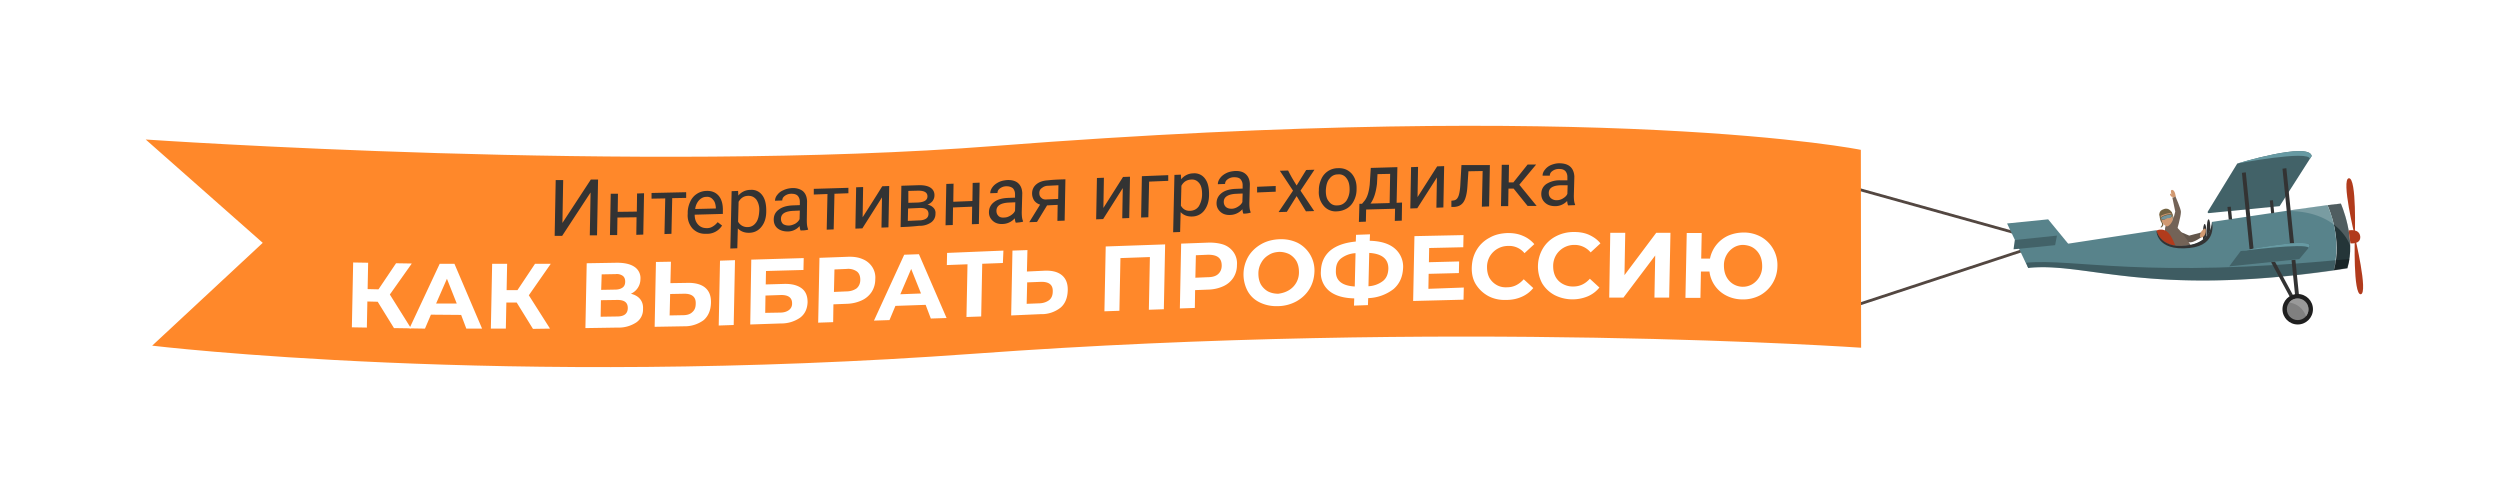 <svg xmlns="http://www.w3.org/2000/svg" id="B8" x="0" y="0" version="1.1" viewBox="0 0 967.7 186.8" xml:space="preserve"><style>.st2{fill:#333}.st3{fill:#fff}.st5{fill:#736357}.st6{fill:#b13b1c}.st7{fill:#58838b}.st9{fill:#426268}.st14{fill:#679aa3}.st16{fill:#d19971}.st17{fill:#736342}</style><path fill="none" stroke="#534741" stroke-miterlimit="10" stroke-width="1.1" d="M713.4 71.6l79.4 22.1-79.4 26.1"/><path fill="#ff882a" d="M720.3 58s-98-19.9-335.3-1.5C248 67.2 56.4 54 56.4 54l45.3 40-42.8 39.8s136.2 16.4 318.4 3.1c183.3-13.4 343.1-2.3 343.1-2.3l-.1-76.6z"/><path d="M228.7 69.5h2.8l-.4 21.6h-2.8l.3-16.6-11 16.8h-2.9l.4-21.6h2.9l-.3 16.6 11-16.8zM249 90.8l-2.7.1.1-6.8-7.4.1-.1 6.8h-2.8l.3-16h2.8l-.1 7 7.4-.1.1-7 2.7-.1-.3 16zM265.6 76.6l-5.4.1-.3 13.8-2.7.1.3-13.8-5.3.1v-2.2l13.4-.3v2.2zM273.4 90.5c-2.2.1-3.9-.6-5.3-2a7.6 7.6 0 01-1.9-5.7v-.5c0-1.6.4-3 1-4.3a7 7 0 016.2-4.1c2.1-.1 3.7.6 4.8 1.9 1.1 1.3 1.7 3.3 1.6 5.9v1.1l-10.9.3c0 1.6.4 2.8 1.3 3.8s2 1.4 3.3 1.4a4 4 0 002.5-.7c.7-.4 1.3-1 1.8-1.6l1.7 1.3a6.8 6.8 0 01-6.1 3.2zm0-14.3c-1.1 0-2 .5-2.8 1.3a6 6 0 00-1.5 3.4l8-.2v-.2c-.1-1.4-.4-2.5-1.1-3.2a2.8 2.8 0 00-2.6-1.1zM296.6 81.8c0 2.4-.6 4.4-1.8 5.9a5.9 5.9 0 01-4.6 2.4c-1.9.1-3.5-.5-4.6-1.7l-.2 7.7-2.7.1.5-22.2 2.5-.1.1 1.8a6 6 0 014.7-2.2 5 5 0 014.5 2c1.1 1.4 1.6 3.4 1.6 6v.3zm-2.7-.2a7 7 0 00-1.1-4.3c-.8-1-1.8-1.5-3.1-1.5-1.7 0-2.9.8-3.8 2.3l-.2 7.7a4 4 0 003.7 2.1c1.3 0 2.4-.6 3.2-1.7.8-1 1.2-2.6 1.3-4.6zM309.9 89.2c-.2-.3-.3-.9-.4-1.7a6 6 0 01-4.6 2.1c-1.6 0-2.9-.4-3.9-1.2s-1.5-2-1.5-3.4c0-1.7.7-3 2-3.9 1.3-1 3.1-1.5 5.4-1.6l2.7-.1v-1.3c0-1-.3-1.7-.8-2.3-.6-.6-1.4-.8-2.5-.8-1 0-1.8.3-2.5.8s-1 1.1-1 1.8l-2.8.1c0-.8.3-1.6.9-2.3.6-.8 1.4-1.4 2.4-1.8 1-.5 2.1-.7 3.2-.8 1.8-.1 3.3.4 4.3 1.2 1 .9 1.5 2.1 1.6 3.8l-.1 7.4c0 1.5.1 2.6.5 3.5v.2c-1.2.3-1.8.3-2.9.3zm-4.6-1.9c.9 0 1.7-.3 2.5-.7.8-.5 1.4-1.1 1.7-1.8l.1-3.3-2.2.1c-3.4.1-5.1 1.1-5.1 3.1 0 .9.3 1.5.8 2 .6.4 1.3.6 2.2.6zM328.4 74.8l-5.4.2-.3 13.8-2.7.1.3-13.8-5.3.2v-2.2l13.4-.4v2.1zM341.5 72.1l2.7-.1-.3 16-2.7.1.2-11.7-7.6 12-2.7.1.3-16 2.7-.1-.2 11.7a796 796 0 007.6-12zM348.6 87.9l.3-16 6.3-.2c2.1-.1 3.8.2 4.9.9 1.1.7 1.7 1.8 1.6 3.2 0 .7-.3 1.4-.7 2-.5.6-1.1 1.1-2 1.4 1 .2 1.7.6 2.3 1.2.6.6.9 1.4.8 2.3a4 4 0 01-1.7 3.4 7.6 7.6 0 01-4.6 1.3c-2.8.3-4.3.4-7.2.5zm3-9.4l3.5-.1c2.6-.1 3.9-.9 3.9-2.4s-1.2-2.2-3.6-2.2l-3.8.1v4.6zm-.1 2.2l-.1 4.8 4.5-.2c1.1 0 2-.3 2.6-.7.6-.4.9-1.1.9-1.8 0-1.6-1.1-2.4-3.5-2.3l-4.4.2zM378.9 86.7l-2.7.1.1-6.8-7.4.3-.1 6.8-2.8.1.3-16 2.8-.1-.1 7 7.4-.3.1-7 2.7-.1-.3 16zM393.2 86.2c-.2-.3-.3-.9-.4-1.7a6.5 6.5 0 01-4.6 2.2c-1.6.1-2.9-.3-3.9-1.2-1-.9-1.5-2-1.5-3.3 0-1.7.7-3 2-4s3.1-1.5 5.4-1.6l2.7-.1v-1.3c0-1-.3-1.7-.8-2.3-.6-.5-1.4-.8-2.5-.8-1 0-1.8.3-2.5.8s-1 1.1-1 1.8l-2.8.1c0-.8.3-1.6.9-2.4.6-.8 1.4-1.4 2.4-1.9s2.1-.7 3.2-.8c1.8-.1 3.3.3 4.3 1.2 1 .9 1.5 2.1 1.6 3.8l-.2 7.4c0 1.5.1 2.6.5 3.5v.2c-1.1.3-1.7.3-2.8.4zm-4.5-2c.9 0 1.7-.3 2.5-.8s1.4-1.1 1.7-1.8l.1-3.3-2.2.1c-3.4.1-5.1 1.2-5.1 3.2 0 .9.3 1.5.8 2s1.3.7 2.2.6zM412.4 69.4l-.3 16-2.8.1.1-6.2-4.1.2-3.9 6.4-3 .1 4.2-6.8c-1-.3-1.8-.9-2.3-1.6a5 5 0 01-.8-2.7c0-1.5.6-2.7 1.7-3.6s2.6-1.4 4.4-1.5c2.7-.3 4.1-.3 6.8-.4zm-10.1 5.3c0 .8.2 1.4.8 1.9.5.5 1.2.7 2.1.6l4.4-.2.1-5.3-3.9.2c-1 0-1.8.3-2.4.8-.8.5-1.1 1.2-1.1 2zM434.7 68.5l2.7-.1-.3 16-2.7.1.2-11.7-7.6 12-2.7.1.3-16 2.7-.1-.2 11.7 7.6-12zM452.2 70l-7.4.3-.3 13.8-2.8.1.3-16 10.2-.4V70zM468 75.4c0 2.4-.6 4.4-1.8 6a5.9 5.9 0 01-4.6 2.4c-1.9.1-3.5-.5-4.6-1.7l-.2 7.7-2.7.1.5-22.2 2.5-.1.1 1.8a6.1 6.1 0 014.7-2.3 5 5 0 014.5 2c1.1 1.4 1.6 3.4 1.6 6v.3zm-2.7-.3c0-1.8-.3-3.2-1.1-4.2s-1.8-1.5-3.1-1.4c-1.7.1-2.9.8-3.8 2.4l-.2 7.7c.8 1.4 2 2.1 3.7 2 1.3-.1 2.4-.6 3.2-1.7a8.9 8.9 0 001.3-4.8zM481.3 82.7c-.2-.3-.3-.9-.4-1.7a6.5 6.5 0 01-4.6 2.2c-1.6.1-2.9-.3-3.9-1.2-1-.9-1.5-2-1.5-3.3 0-1.7.7-3 2-4s3.1-1.5 5.4-1.6l2.7-.1v-1.3c0-1-.3-1.7-.8-2.3s-1.4-.8-2.5-.8c-1 0-1.8.3-2.5.8s-1 1.1-1 1.8l-2.8.1c0-.8.3-1.6.9-2.4.6-.8 1.4-1.4 2.4-1.9s2.1-.7 3.2-.8c1.9-.1 3.3.3 4.3 1.2 1 .9 1.5 2.1 1.6 3.8l-.2 7.4c0 1.5.1 2.6.5 3.5v.2a9 9 0 01-2.8.4zm-4.6-1.9c.9 0 1.7-.3 2.5-.8s1.4-1.1 1.7-1.8l.1-3.3-2.2.1c-3.4.1-5.1 1.2-5.1 3.1 0 .9.3 1.5.8 2 .6.5 1.3.7 2.2.7zM493.8 74.2l-7.2.3v-2.2l7.2-.3v2.2zM501.9 71.8l3.7-6 3.2-.1-5.4 8.1 5.3 7.9-3.2.1-3.6-5.9-3.8 6.1-3.2.1 5.6-8.3-5.1-7.7 3.2-.1c1.2 2.4 1.9 3.5 3.3 5.8zM510.5 73.5c0-1.6.4-3 1-4.3a7 7 0 016.4-4.1c2.2-.1 3.9.6 5.3 2.1 1.3 1.5 2 3.5 1.9 6v.2c0 1.6-.4 3-1 4.2a7 7 0 01-2.6 3 8.1 8.1 0 01-3.9 1.2 6 6 0 01-5.2-2.1 8 8 0 01-1.9-5.9v-.3zm2.7.3c0 1.8.3 3.2 1.2 4.2a3.5 3.5 0 003.3 1.5c1.4 0 2.5-.6 3.4-1.7a7.8 7.8 0 001.3-4.6c0-1.8-.4-3.2-1.2-4.2a3.5 3.5 0 00-3.3-1.5c-1.4 0-2.5.6-3.3 1.7-.9 1-1.3 2.6-1.4 4.6zM527.2 78.9l1-1.2c1.1-1.4 1.7-3.5 2-6.3l.4-6.4 10.3-.3-.3 13.8 2.1-.1-.1 7-2.7.1.1-4.7-11.2.3-.1 4.7-2.7.1.2-7h1zm3.3-.1l7.4-.2.2-11.3-4.9.1-.2 3.8c-.4 3.3-1.2 5.8-2.5 7.6zM556.3 64.4l2.7-.1-.3 16-2.7.1.2-11.7-7.6 11.9-2.7.1.3-16 2.7-.1-.2 11.7 7.6-11.9zM576.7 63.9l-.3 16-2.8.1.3-13.8-5.5.1-.4 6c-.2 2.8-.7 4.7-1.5 5.9-.8 1.2-2 1.8-3.6 1.9h-1.1v-2.4l.8-.1c.9-.1 1.5-.6 1.9-1.6.4-.9.7-2.7.8-5.2l.4-6.9h11zM585.9 73h-2l-.1 6.8H581l.3-16h2.8l-.1 6.8h1.8l5.5-6.9h3.3l-6.5 7.8 6.7 8.2h-3.5l-5.4-6.7zM607 79.5c-.2-.3-.3-.9-.4-1.7a6.3 6.3 0 01-4.6 2c-1.6 0-2.9-.4-3.9-1.3s-1.5-2-1.5-3.4c0-1.7.7-3 2-3.9a9.4 9.4 0 015.4-1.4h2.7v-1.3c0-1-.3-1.7-.8-2.3-.6-.6-1.4-.8-2.5-.8-1 0-1.8.3-2.5.8s-1 1.1-1 1.8h-2.8c0-.8.3-1.6.9-2.3.6-.8 1.4-1.4 2.3-1.8 1-.4 2.1-.7 3.2-.7 1.8 0 3.3.4 4.3 1.3s1.5 2.2 1.6 3.8l-.2 7.4c0 1.5.1 2.6.5 3.5v.2l-2.7.1zm-4.5-2c.9 0 1.7-.2 2.5-.7.8-.5 1.4-1 1.7-1.8l.1-3.3h-2.2c-3.4 0-5.1 1-5.1 3 0 .9.3 1.5.8 2 .6.5 1.3.8 2.2.8z" class="st2"/><path d="M146.2 116.8l-4-.1-.2 10.1-5.8-.1.5-25.1 5.8.1-.2 10.2 4.2.1 6.8-10.1 6.1.1-8.5 12 8.2 13.1-6.6-.1-6.3-10.2z" class="st3"/><path d="M178.5 121.9l-11.7-.1-2.3 5.4-6-.1 11.7-25h5.7l10.7 25.1h-6.1l-2-5.3zm-1.7-4.4l-3.8-9.6-4.2 9.6h8zM200 117.1h-4l-.2 10.1H190l.5-25.1h5.8l-.2 10.2h4.2l6.8-10.2h6.1l-8.5 12.2 8.2 12.9-6.6.1-6.3-10.2zM247.8 115.8c.8 1 1.2 2.3 1.1 3.8a6 6 0 01-2.6 5.2 12.4 12.4 0 01-7.3 2l-12.4.2.5-25.1 11.7-.2c2.9 0 5.2.5 6.8 1.6a5.2 5.2 0 012.3 4.8 6.2 6.2 0 01-3.7 5.6c1.6.4 2.8 1.1 3.6 2.1zm-15.1-3.6l5.4-.1c1.3 0 2.2-.3 2.9-.8.7-.5 1-1.3 1-2.3 0-1-.3-1.7-.9-2.2a4 4 0 00-2.8-.7l-5.4.1-.2 6zm10.3 7c0-2.1-1.3-3.1-4-3.1l-6.4.1-.1 6.4 6.4-.1c2.7 0 4.1-1.1 4.1-3.3zM272.9 111.3c1.6 1.3 2.4 3.3 2.3 6-.1 2.8-1 5-2.8 6.6a12.4 12.4 0 01-7.7 2.4l-11.3.2.5-25.1 5.8-.1-.2 8.3 6.4-.1c3-.1 5.4.5 7 1.8zm-4.9 9.5c.9-.8 1.3-1.8 1.3-3.3.1-2.6-1.5-3.9-4.7-3.8l-5.2.1-.2 8.3 5.2-.1c1.6 0 2.8-.4 3.6-1.2zm10.7-19.9l5.8-.2-.5 25.1-5.8.2.5-25.1zM290.8 100.5l20.3-.6-.1 4.6-14.5.4-.1 5.2 7-.2c3-.1 5.3.5 6.9 1.7 1.6 1.2 2.3 3 2.3 5.4-.1 2.5-1 4.5-2.8 5.9a12.6 12.6 0 01-7.5 2.3l-11.9.4.4-25.1zM302 121c1.5 0 2.6-.4 3.4-1a3 3 0 001.2-2.6c0-2.2-1.5-3.3-4.5-3.2l-5.8.2-.1 6.7 5.8-.1zM333.9 100.3a8 8 0 013.7 3 7.5 7.5 0 011.2 4.8 9 9 0 01-1.4 4.9 9.1 9.1 0 01-3.9 3.3 15 15 0 01-5.8 1.3l-5.1.2-.1 6.9-5.8.2.5-25.1 10.9-.4c2.3-.1 4.2.2 5.8.9zm-2.3 11.3c.9-.8 1.4-1.9 1.4-3.3s-.4-2.5-1.3-3.2a5.8 5.8 0 00-4-1l-4.7.2-.2 8.7 4.7-.2c1.8 0 3.1-.5 4.1-1.2zM358.3 118l-11.7.4-2.3 5.5-6 .2L350 98.6l5.7-.2 10.7 24.7-6.1.2-2-5.3zm-1.8-4.4l-3.8-9.5-4.2 9.8 8-.3zM388.2 101.8l-8 .3-.4 20.4-5.7.2.4-20.4-8 .3.1-4.7 21.8-.9-.2 4.8zM411 106.5c1.6 1.3 2.4 3.3 2.3 6-.1 2.8-1 5.1-2.8 6.6a11.8 11.8 0 01-7.7 2.5l-11.4.5.5-25.1 5.8-.2-.2 8.3 6.4-.3c3.2-.2 5.5.4 7.1 1.7zm-4.8 9.6c.9-.8 1.3-1.9 1.3-3.3.1-2.6-1.5-3.8-4.7-3.7l-5.2.2-.2 8.3 5.2-.2c1.5-.1 2.7-.6 3.6-1.3zM451 94.6l-.5 25.1-5.8.2.4-20.4-11.4.4-.4 20.4-5.8.2.5-25.1 23-.8zM473.9 94.8a8 8 0 013.7 3 7.5 7.5 0 011.2 4.8 9 9 0 01-1.4 4.9 9.1 9.1 0 01-3.9 3.3 15 15 0 01-5.8 1.3l-5.1.2-.1 6.9-5.8.2.5-25.1 10.9-.4c2.2 0 4.2.3 5.8.9zm-2.4 11.3c.9-.8 1.4-1.9 1.4-3.3s-.4-2.5-1.3-3.2c-.9-.7-2.2-1-4-1l-4.7.2-.2 8.7 4.7-.2c1.9 0 3.2-.4 4.1-1.2zM487.7 117.1c-2.1-1-3.7-2.5-4.8-4.5a13.8 13.8 0 01.3-13.3c1.2-2 2.9-3.6 5-4.8 2.1-1.2 4.5-1.8 7.1-1.9 2.6-.1 4.9.4 7 1.4a12 12 0 016.5 11.1c-.1 2.5-.7 4.7-1.9 6.7s-2.9 3.6-5 4.8a15.3 15.3 0 01-7.1 1.9c-2.7.1-5-.4-7.1-1.4zm11.1-4.7a8 8 0 004-7.1c0-1.6-.3-2.9-.9-4.1a7.5 7.5 0 00-2.8-2.8 8.7 8.7 0 00-4-.9c-1.5.1-2.8.4-4 1.2a7.6 7.6 0 00-2.9 3 8.2 8.2 0 00-1.1 4.2c0 1.6.3 2.9.9 4.1a7.5 7.5 0 002.8 2.8c1.2.6 2.5.9 4 .9 1.5-.2 2.8-.6 4-1.3zM539.4 111.9a17 17 0 01-9.8 3.5l-.1 2.7-5.4.2.1-2.8c-4.3-.1-7.5-1.1-9.7-2.9a9 9 0 01-3.2-7.7c.1-3.3 1.3-5.9 3.6-7.9 2.3-1.9 5.6-3.1 9.9-3.5l.1-2.6 5.4-.2-.1 2.5c4.2.1 7.5 1.1 9.7 3a9.2 9.2 0 013.2 7.7c-.2 3.4-1.4 6-3.7 8zm-15-1l.3-12.9a10 10 0 00-5.7 2.1c-1.3 1.1-1.9 2.6-1.9 4.6-.2 3.8 2.2 5.9 7.3 6.2zm11-2.2c1.3-1.1 1.9-2.6 2-4.6.1-3.8-2.4-5.9-7.4-6.2l-.3 12.9a10 10 0 005.7-2.1zM566.6 111.3l-.1 4.7-19.5.5.5-25.1 19-.4-.1 4.7-13.2.3-.1 5.5 11.7-.3-.1 4.5-11.7.3-.1 5.8 13.7-.5zM576.1 114.6c-2-1.1-3.6-2.6-4.8-4.5s-1.7-4.2-1.6-6.7c.1-2.5.7-4.7 1.9-6.7s2.9-3.6 5-4.7c2.1-1.2 4.4-1.7 7-1.8 2.2 0 4.1.3 5.9 1.1 1.7.7 3.2 1.8 4.4 3.2l-3.8 3.5a7.6 7.6 0 00-6.3-2.8 8.2 8.2 0 00-7.1 4 8.2 8.2 0 00-1.1 4.2c0 1.6.3 2.9.9 4.1a7.5 7.5 0 002.8 2.8c1.2.7 2.6 1 4.1.9 2.5 0 4.6-1.1 6.4-3.1l3.7 3.4a11.7 11.7 0 01-4.5 3.4c-1.8.8-3.8 1.2-5.9 1.2-2.6.1-4.9-.4-7-1.5zM601.7 114.2c-2-1.1-3.6-2.6-4.8-4.6a13.8 13.8 0 01.3-13.4c1.2-2 2.9-3.6 5-4.7s4.4-1.7 7-1.7c2.2 0 4.1.3 5.9 1.1 1.7.8 3.2 1.8 4.4 3.3l-3.8 3.5a8 8 0 00-6.3-2.9 8.2 8.2 0 00-7.1 4 8.2 8.2 0 00-1.1 4.2c0 1.6.3 2.9.9 4.1a6.9 6.9 0 002.8 2.8 8 8 0 004.1 1c2.5 0 4.6-1 6.4-3l3.7 3.4a11.7 11.7 0 01-4.5 3.4 15.4 15.4 0 01-12.9-.5zM623.3 90.1h5.8l-.3 16.4 12.3-16.4h5.5l-.5 25.1h-5.7l.3-16.3-12.3 16.3h-5.5l.4-25.1zM681.7 91.7a12.5 12.5 0 016.3 11.4 13 13 0 01-6.7 11.2 14 14 0 01-6.8 1.6c-2.2 0-4.3-.5-6.1-1.4a12 12 0 01-6.7-9.4h-3.3l-.2 10.2h-5.8l.5-25.1h5.8l-.2 9.9h3.4a12.4 12.4 0 017.1-8.9c1.9-.8 3.9-1.2 6.1-1.2 2.3 0 4.6.6 6.6 1.7zm-3.4 18.3a8 8 0 003.8-7c0-1.6-.3-3-.9-4.2-.6-1.2-1.5-2.2-2.6-2.9s-2.4-1-3.7-1.1a7 7 0 00-3.8 1 8 8 0 00-3.8 7c0 1.6.3 3 .9 4.2a7.3 7.3 0 002.6 2.9 7.2 7.2 0 007.5.1z" class="st3"/><g><path d="M855.6 89.2c0 2.9-.3 5.3-.7 5.3-.4 0-.7-2.4-.7-5.3s.3-4.3.7-4.3c.4 0 .7 1.4.7 4.3zM854.1 91c0 2.9-.3 5.3-.7 5.3-.4 0-.7-2.4-.7-5.3s.3-4.3.7-4.3c.4.1.7 1.4.7 4.3z" class="st2"/><path fill="#63564b" d="M842.7 89.2l4.7 2 4.9-1.3.3 1.6s-3.2 2.3-4.7 2.3c-1.4 0-5.3-.5-5.3-.5s-1.8-3.3.1-4.1z"/><path d="M839.6 95.8s-3.3-7.9-.4-9.4 9.9 10.3 9.9 10.3l-9.5-.9z" class="st5"/><path d="M834.6 89.3s2.7-1.5 4.9 1 4 9.2 4 9.2l-11-2.5 2.1-7.7z" class="st6"/><path d="M785.1 103.8l-8.2-17.3 15.9-1.6 7.8 9.5z" class="st7"/><path fill="#243538" d="M903.4 104.6l5.2-.8c3.6-11.3-2.5-25-2.5-25l-5.2.6c.6 1.2 5.8 13.4 2.5 25.2z"/><path d="M782.4 97.1l2.7 6.6c22.8-2.3 46 11.3 118.3.9a40.7 40.7 0 00-2.5-25.2l-13.1 1.8-31.6 4.7s.2 8.2-10.1 9.2c-10.4 1.1-11.4-6-11.4-6l-52.3 8z" class="st7"/><path d="M854.6 81.9L866 63.3s27.9-8.5 28.8-2.9l-12.4 19.4-27.4 2.7c-.3.1-.6-.3-.4-.6zM796.2 91.2l-16.3 1.7-.5 3.6 16.1-1.6z" class="st9"/><path fill="#fff" d="M884.3 81.7l3.5-.5a381.2 381.2 0 0118.3-2.4s3.5 7.9 3.7 16.6c0-.1-4.3-14.3-25.5-13.7z" opacity=".2"/><path d="M870.8 96.9l1.5-.7-3-29.5-1.5.2z" class="st2"/><path d="M785.1 103.7l-.8-2c18.7-1.8 45.5 6.5 125.2-1.5l-.8 3.7-5.2.8c-72.4 10.3-95.5-3.3-118.4-1z" opacity=".3"/><path d="M886.4 94.2l1.6.2-3-29.3-1.5.2z" class="st2"/><path d="M887.8 100.5h1.5v13.9h-1.5z" class="st2" transform="rotate(174.2 888.5 107.5)"/><path d="M886.4 115l1.2-.7-7-13-1.5.2zM862.7 85l1.3-.1-.5-4.9-1.3.1zM879.1 82.6l1.2-.2-.5-4.9-1.2.1z" class="st2"/><circle cx="889.4" cy="119.7" r="5.9" fill="#1f1f1f"/><circle cx="889.4" cy="119.7" r="4.2" fill="gray"/><path d="M909.1 89.2s4.1-.9 4.5 2.3c.3 3.2-3.8 2.7-3.8 2.7l-.7-5z" class="st6"/><path d="M911.5 91.4s.8-22.7-2.3-22.4 2.3 22.4 2.3 22.4zM911.5 91.5s5.3 22.1 2.3 22.4-2.3-22.4-2.3-22.4z" class="st6"/><path d="M862.9 103.1l4.4-5.9s29-5.8 26.7-1.7l-4 4.8-27.1 2.8z" class="st9"/><path d="M867.2 97.2s29-5.8 26.7-1.7l-.3.4c-1-2-26.4 1.3-26.4 1.3zM894.8 60.4l-.7 1.1c-.2-3.5-28.1 1.8-28.1 1.8s27.9-8.5 28.8-2.9z" class="st14"/><path d="M856.2 85.8s2.4 9.1-8.7 10.2c-13.1 1.3-12.8-6.9-12.8-6.9s1.5 8.2 13.6 5.6c8.1-1.8 7.9-8.9 7.9-8.9z" class="st2"/><path fill="#999" d="M886.1 117.1s2.2.2 4 1.7c1.8 1.4 2.5 3.6 2.5 3.6a4.1 4.1 0 00-.6-5.8 4.1 4.1 0 00-5.9.5z"/><path d="M852.1 89.6s1.5-1.9 1.7-.8-.4 3.1-1.7 3.1 0-2.3 0-2.3z" class="st16"/><g><path d="M835.9 82.8s-.1 2.1.8 3.4c.6.9-.4 1.7-.4 1.7l.2.2s1.3-.7.8-1.6c-.5-.9.2-2.2.2-2.2l-1.6-1.5z" class="st17"/><path d="M835.9 82.7s.9 5.7 3.8 4.9.4-6.1.4-6.1l-4.2 1.2z" class="st16"/><path d="M840 82.5s.5 0 .8.9l.4 2.4.4-.1s-.2-2.5-1.2-3.9l-.4.7z" class="st17"/><path d="M836.1 83.7s2.5-1.4 4.6-1.2c0 0-.8-2.3-3-1.6-2.7.8-1.6 2.8-1.6 2.8z" class="st17"/><path d="M836.8 85.6s-.7-1.6-.3-2.1h-.4v.4l.5 1.7h.2z" class="st17"/><path fill="#695a3c" d="M836.2 84.5c-.1-.3.8-.9 2.1-1.3 1.2-.4 2.3-.4 2.5-.1.1.4-.1.8-.5 1a3 3 0 01-1.2.3c-.3-.1-.6.1-.8.3-.2.2-.7.4-1.1.4-.4 0-.8-.3-1-.6z"/><path fill="#73959c" d="M836.5 84.5c-.1-.3.8-.8 1.9-1.1 1.1-.4 2.1-.4 2.2-.1s-.1.7-.4.9c-.3.2-.8.3-1 .2l-.7.2c-.2.2-.6.3-1 .4-.5 0-.9-.2-1-.5z"/></g><path d="M842.2 76.2s-.2-2.6-1.4-2.7c-1.2-.1.2 3 .2 3l1.2-.3z" class="st16"/><path d="M838.9 87.7c2-.9 2.5-3.5 3.1-5.8l-1.1-5.3 1.2-.5s2.1 4.8 2.1 5.9c0 1.9-1.7 7.6-1.7 7.6l-3.6-1.9z" class="st5"/><path d="M841 76.5s-1.5-1.1-.9-1.5.9 1.5.9 1.5z" class="st16"/></g></svg>